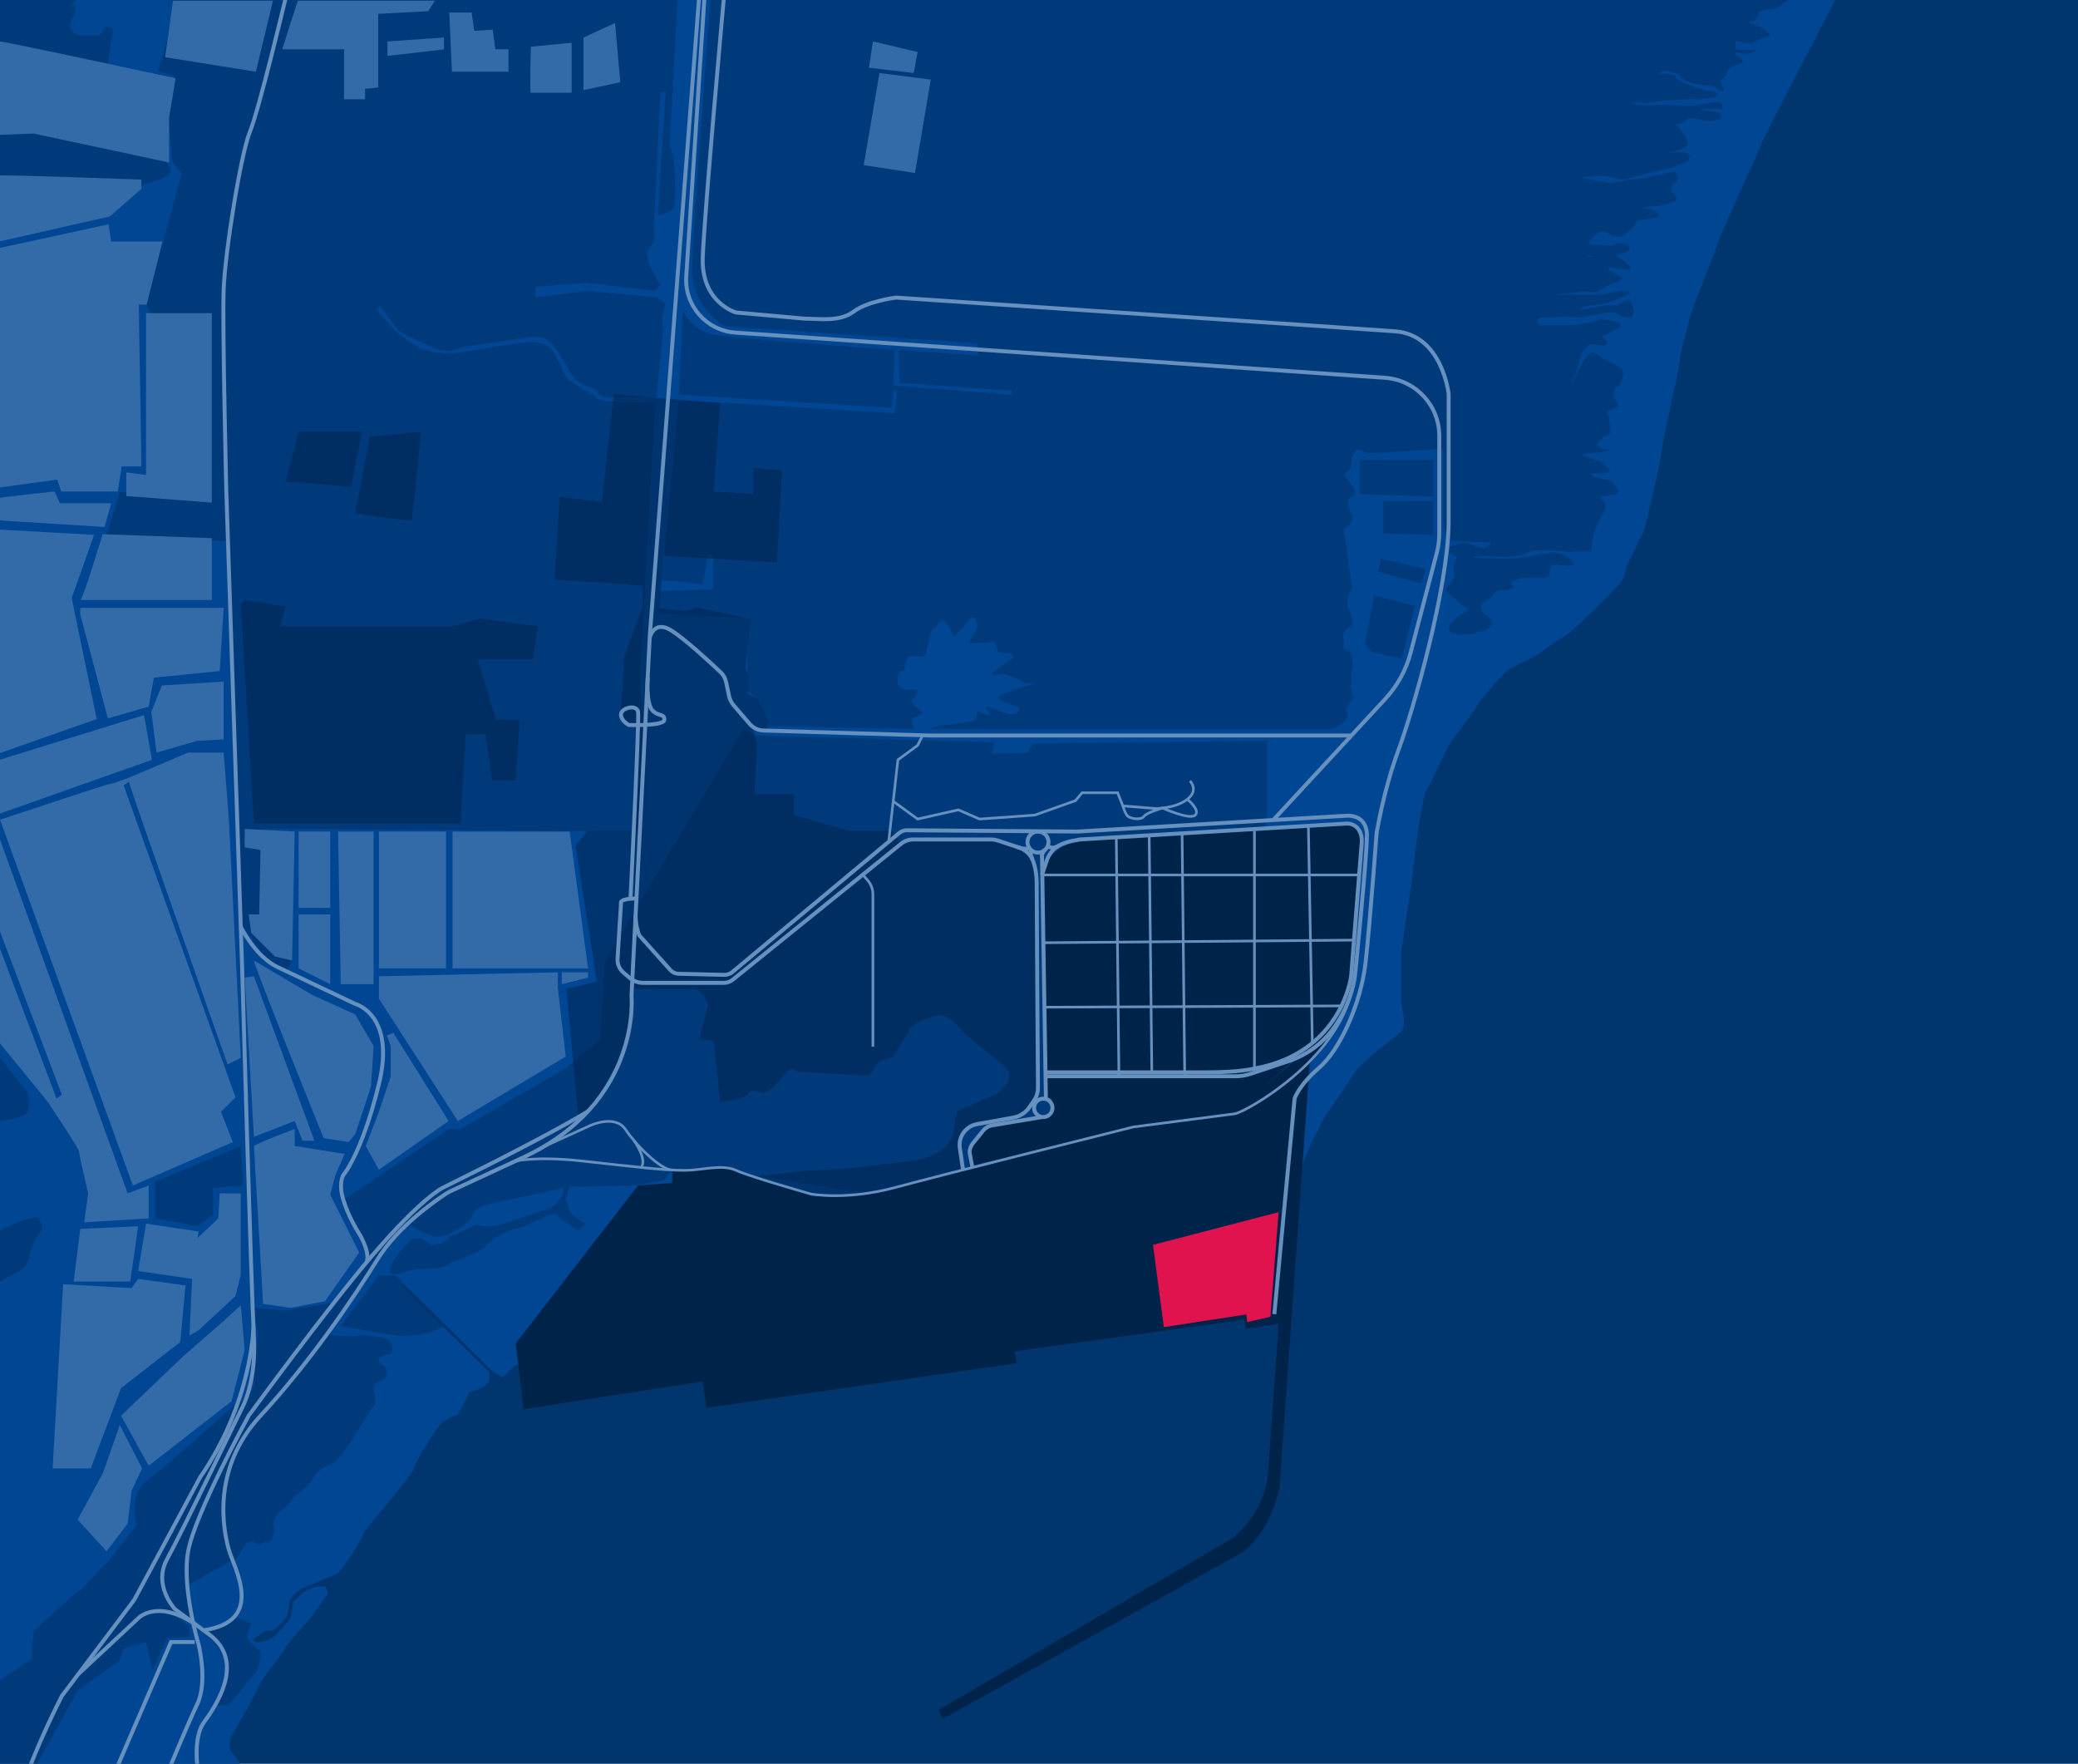 <?xml version="1.0" encoding="utf-8"?>
<!-- Generator: Adobe Illustrator 15.1.0, SVG Export Plug-In . SVG Version: 6.00 Build 0)  -->
<!DOCTYPE svg PUBLIC "-//W3C//DTD SVG 1.1//EN" "http://www.w3.org/Graphics/SVG/1.1/DTD/svg11.dtd">
<svg version="1.1" id="Layer_1" xmlns="http://www.w3.org/2000/svg" xmlns:xlink="http://www.w3.org/1999/xlink" x="0px" y="0px"
	 width="1944.482px" height="1650.254px" viewBox="0 0 1944.482 1650.254" enable-background="new 0 0 1944.482 1650.254"
	 xml:space="preserve">
<g>
	<g>
		<g>
			<defs>
				<rect id="SVGID_1_" width="1944.482" height="1650.254"/>
			</defs>
			<clipPath id="SVGID_2_">
				<use xlink:href="#SVGID_1_"  overflow="visible"/>
			</clipPath>
			<rect x="-0.615" y="-0.615" clip-path="url(#SVGID_2_)" fill="#00356E" width="1945.1" height="1650.87"/>
		</g>
	</g>
	<g>
		<g>
			<defs>
				<rect id="SVGID_3_" width="1944.482" height="1650.254"/>
			</defs>
			<clipPath id="SVGID_4_">
				<use xlink:href="#SVGID_3_"  overflow="visible"/>
			</clipPath>
		</g>
	</g>
	<g>
		<g>
			<defs>
				<rect id="SVGID_5_" width="1944.482" height="1650.254"/>
			</defs>
			<clipPath id="SVGID_6_">
				<use xlink:href="#SVGID_5_"  overflow="visible"/>
			</clipPath>
			<path clip-path="url(#SVGID_6_)" fill="#004693" d="M1717.35,0c0,0-67.709,129.263-68.938,134.187
				c-1.231,4.924-38.163,83.713-40.625,92.331c-2.462,8.618-25.854,65.247-27.084,72.634c-1.23,7.385-8.617,30.776-8.617,36.932
				s-17.235,80.02-17.235,86.175c0,6.155-14.771,68.941-16.004,72.634c-1.229,3.694-14.771,30.776-16.004,33.239
				c-1.229,2.462-2.462,11.079-4.924,14.773c-2.463,3.691-11.08,12.311-13.542,14.771c-2.463,2.462-9.849,9.851-12.311,12.312
				c-2.464,2.462-20.931,20.928-27.084,24.622c-6.155,3.691-6.155,3.691-6.155,3.691s-17.235,12.312-20.929,14.773
				c-3.692,2.461-25.854,12.311-29.546,16.003c-3.693,3.694-22.159,24.621-25.854,30.776c-3.694,6.154-23.393,32.009-27.084,38.163
				c-3.694,6.155-16.005,34.471-20.929,41.856c-4.925,7.387-13.542,84.944-13.542,84.944l-9.85,66.477c0,0,0,36.935,0,44.32
				c0,7.385,6.155,23.389,0,29.545c-6.154,6.154-20.929,16.004-25.853,20.928c-4.926,4.924-12.312,9.851-17.236,17.234
				c-4.924,7.387-25.853,38.164-28.312,41.856c-2.46,3.693-14.772,28.314-16.005,32.009c-1.231,3.692-4.924,12.311-4.924,12.311
				L481.35,1277.855l-11.081,11.08l-11.079-7.387l-12.311-12.311l-70.171-68.939l-2.462,1.23l83.713,82.479c0,0,0,6.156,0,7.39
				c0,1.229-6.155,7.387-7.387,7.387c-1.23,0-9.848,3.692-11.079,3.692c-1.231,0-1.231,3.691-3.693,7.388
				c-2.462,3.69-6.155,12.311-7.387,13.541c-1.232,1.229-3.694,1.229-6.155,2.463c-2.462,1.229-8.618,4.924-9.849,6.154
				c-1.231,1.229-20.928,29.545-24.621,40.627c-3.693,11.077-46.781,57.856-48.012,62.78c-1.231,4.927-19.697,34.474-24.622,36.935
				c-4.924,2.463-17.235,7.387-17.235,7.387l-17.235,7.387c0,0-9.849,8.619-9.849,11.08c0,2.463-1.231,13.541-3.693,16.004
				s-8.618,9.85-11.079,11.08c-2.462,1.23-7.387-1.23-11.081,2.463c-3.693,3.691-12.311,7.387-4.924,8.617
				c7.386,1.229,16.004-4.926,16.004-4.926l6.155-6.154c0,0,8.617-8.617,9.848-12.312s2.462-14.772,2.462-14.772
				s8.617-7.387,9.848-8.617c1.231-1.229,11.08-4.924,11.08-4.924s7.387-1.23,8.618,0c1.231,1.23,3.694,6.154,2.462,7.385
				c-1.231,1.232-12.311,16.006-13.542,18.467c-1.231,2.464-17.234,19.697-22.16,25.854c-4.924,6.154-7.386,12.312-14.772,20.928
				c-7.387,8.617-11.081,14.773-18.467,29.547c-7.385,14.771-17.234,30.775-18.466,33.238c-1.23,2.461-3.693,3.693-3.693,8.617
				s-1.231,7.387,0,8.617c1.231,1.229,9.848,13.543,9.848,13.543H0V0H1717.35z"/>
		</g>
	</g>
	<g>
		<g>
			<defs>
				<rect id="SVGID_7_" width="1944.482" height="1650.254"/>
			</defs>
			<clipPath id="SVGID_8_">
				<use xlink:href="#SVGID_7_"  overflow="visible"/>
			</clipPath>
			<g opacity="0.35" clip-path="url(#SVGID_8_)">
				<path fill="#00234A" d="M1673.03,0c0,0-11.079,8.618-13.541,8.618s-12.312,0-13.542,3.693c-1.23,3.694-2.462,7.387-7.387,7.387
					c-4.926,0,1.229,2.462,3.691,3.693c2.463,1.231,9.85,3.694,9.85,3.694s-2.463,0,2.463,3.693c4.925,3.694,0,3.694-4.924,4.924
					c-4.926,1.231-8.618,4.925-13.543,4.925s-13.541-4.925-12.312,0c1.229,4.924-1.229,6.155,4.924,6.155c6.155,0,14.773,0,14.773,0
					s-3.693,3.693-9.851,3.693c-6.156,0-11.08-3.693-9.849,0c1.229,3.694,13.542,6.155,2.462,9.849
					c-11.08,3.693-9.849,6.155-11.08,9.848c-1.229,3.693-4.924,3.693-4.924,6.155s6.155,9.849,0,8.618s-1.23-4.924-12.311-4.924
					c-11.082,0-25.854-6.156-25.854-8.618c0-2.462-11.08-4.924-13.542-4.924s-9.849,2.461-3.693,2.461
					c6.156,0,13.542,0,13.542,3.694c0,3.693,27.083,12.311,30.777,12.311c3.692,0,8.617,3.693,8.617,3.693
					s-2.462,3.694-12.312,3.694c-9.848,0-28.312,1.231-32.008,1.231c-3.692,0-18.466,2.462-22.159,2.462s-14.771,0-14.771,0
					s9.849,3.694,19.695,2.462c9.85-1.232,36.934,1.231,40.625,0c3.693-1.231,22.159-3.694,23.393-2.462
					c1.229,1.231,2.462,6.155,1.229,6.155c-1.229,0-16.005-1.231-19.695,0c-3.693,1.231,17.232,1.231,18.466,4.924
					c1.229,3.694-1.231,6.156-11.079,6.156c-9.852,0-16.005-6.156-22.16,0c-6.155,6.155-12.312-1.229-6.155,6.155
					c6.155,7.386,11.08,14.773,7.387,17.235c-3.691,2.462,2.462,1.231-12.311,4.924c-14.773,3.693,13.542-2.462,14.771,3.693
					c1.231,6.156-6.153,7.386-8.615,8.618c-2.463,1.231-13.542,4.924-16.004,4.924c-2.465,0-29.548,7.386-29.548,7.386
					s-7.387,3.694-17.233,0c-9.851-3.693-29.546,0-29.546,0s24.622,4.924,27.084,4.924s18.466-3.693,25.853-3.693
					s34.47-8.618,35.701-6.155c1.23,2.462,3.693,7.387-1.23,9.848c-4.925,2.462-2.463,8.618-2.463,8.618s7.389,6.155,2.463,8.618
					c-4.925,2.462-7.387,2.462-11.078,3.693c-3.693,1.231-20.931,1.231-17.235,2.463c3.693,1.231,12.312,2.461,12.312,4.924
					s3.692,3.693-4.925,4.924c-8.616,1.231-14.771,1.231-16.004,4.925c-1.229,3.693-11.08,12.311-13.542,12.311
					s-8.618-1.231-8.618-1.231s-6.153-6.155-12.311-2.463c-6.155,3.694-12.312,11.08-6.155,11.08s19.697,1.231,20.929,0
					c1.23-1.23,8.617-2.461,12.312,0c3.692,2.462,2.462,6.156-2.462,7.387c-4.926,1.231-7.387,3.694-20.931,3.694
					c-13.541,0-18.466-1.231-13.541,0s23.392-3.694,28.314,0c4.924,3.693,18.466,13.542,7.386,12.311
					c-11.079-1.231-19.696-3.694-16.004,0c3.693,3.693,12.312,6.155,12.312,7.387c0,1.23-2.465,3.693-9.852,6.155
					c-7.386,2.461-11.079,7.386-16.003,7.386c-4.925,0-6.156-1.231-14.772,0c-8.617,1.23-23.392,2.462-23.392,2.462
					s28.314,0,36.935,0c8.615,0,14.771-1.229,18.466-2.462c3.691-1.231,23.391-2.462,13.542,2.462
					c-9.851,4.924-23.393,9.849-32.01,9.849s-17.233,4.924-8.616,3.693c8.616-1.229,22.159-4.924,28.313-3.693
					c6.155,1.23,12.312-9.849,16.004-2.462c3.693,7.386,3.693,16.004-6.154,13.542c-9.85-2.462-7.388-6.155-19.696-3.693
					c-12.312,2.462-11.08,2.462-18.468,3.693c-7.387,1.231-13.543-1.231-22.157,0c-8.618,1.231-18.468,0-18.468,0
					s-8.616,7.387,3.692,7.387c12.31,0,12.312,0,24.621,0s27.084-6.155,34.471-4.924c7.386,1.23,17.234,3.692,8.617,8.617
					c-8.617,4.925-14.772,7.387-14.772,7.387s1.23,0,3.692,2.462c2.463,2.461,2.463,2.461,1.231,4.924
					c-1.232,2.463-13.542-2.462-16.004,0c-2.464,2.463-7.389,6.156-8.617,12.311c-0.503,2.511-1.006,5.022-1.591,7.366
					c-0.853,3.402-1.877,6.451-3.334,8.639c-2.462,3.693-3.693,11.079-3.693,11.079s14.772-36.932,22.16-32.008
					c7.386,4.924,7.386,6.155,11.079,7.387c3.691,1.23,16.004,6.155,16.004,11.08c0,4.924-3.693,14.773-6.155,13.542
					s-3.692,7.387-2.462,9.848c1.23,2.463,6.155,7.387,1.23,9.849c-4.926,2.462-9.851,2.462-7.388,6.155
					c2.462,3.693,2.462,14.772,2.462,17.235c0,2.463-4.925,2.462-7.387,4.924c-2.462,2.462-7.386,4.925-2.462,8.618
					s16.004,1.231,4.924,3.693c-11.079,2.462-28.312,1.231-18.466,4.925c9.849,3.693,14.771,3.693,16.004,6.156
					c1.231,2.461,11.08,6.155,4.925,8.617c-6.153,2.462-17.233-1.23-14.771,2.462c2.463,3.693,16.004,3.693,19.697,7.387
					c3.691,3.693,8.618,9.85,1.229,11.08c-7.387,1.231-16.004,1.231-11.08,4.925c4.926,3.693,2.462,9.85,2.462,9.85
					s-8.615,12.311-11.077,23.39c-2.465,11.08,1.229,16.004-7.389,14.773c-8.615-1.231-7.387,1.229-19.695,0
					c-12.312-1.231-28.314-1.231-32.01,0c-3.691,1.229-4.924,3.691-14.771,4.924c-9.849,1.232-36.934-1.231-38.163,0
					c-1.231,1.231,34.471,3.694,51.705,0c17.233-3.693,27.084-4.924,33.239-1.231c6.153,3.694,14.771,9.851,4.924,9.851
					c-9.849,0-14.772-2.462-17.234,0c-2.462,2.461,1.23,11.08-6.155,11.08c-7.385,0-16.004,0-18.466,0
					c-2.463,0-11.08,2.462-12.311,4.924c-1.231,2.463,6.153,3.694-2.463,6.155c-8.618,2.463-11.079-1.23-14.773,4.925
					c-3.692,6.155-11.079,6.155-11.079,9.848c0,3.693,0,6.155,3.693,8.618c3.691,2.462,8.616,6.155,4.925,11.08
					c-3.694,4.924-8.618,4.924-9.85,4.924c-1.232,0-4.924,2.463-9.85,2.463c-4.925,0-25.853,2.461-17.234-9.849
					c8.616-12.312,19.695-9.848,13.542-14.772c-6.155-4.925-4.926-2.462-8.616-7.387c-3.694-4.924-13.542-7.386-7.387-13.542
					c6.153-6.156,6.153-11.08,4.924-14.771c-1.231-3.693,2.463-8.617,2.463-11.08c0-2.462-8.618-4.925-6.155-6.155
					c2.461-1.231-2.463-4.924,1.229-4.924c2.771,0,6.926-2.771,11.427-3.116c1.5-0.116,3.039,0.039,4.578,0.654
					c6.155,2.462,13.542,4.924,16.004,3.691c2.462-1.229,9.849-4.924,0-4.924s-32.009,0-34.47-2.461
					c-2.463-2.463-4.924-16.004-4.924-16.004v-68.94c0,0-14.773,1.231-16.007,1.231c-1.23,0-40.626,2.462-40.626,2.462
					s-13.542,1.23-16.003,0c-2.463-1.231-8.618-4.924-9.85-1.231c-1.23,3.694-3.692,3.694-3.692,12.312
					c0,8.617-9.85,6.155-3.692,13.541c6.154,7.387,8.618,12.312,7.387,14.771c-1.23,2.464-8.617,1.231-6.155,11.079
					c2.463,9.851,6.155,7.389,2.463,14.773c-3.692,7.386-8.618,2.462-6.154,12.311c2.462,9.851,3.691,27.084,3.691,27.084
					s4.925,23.392,2.463,24.621c-2.463,1.231-4.925,13.542-2.463,16.004c2.463,2.463,4.925,16.004,2.463,17.235
					c-2.463,1.231-8.618,4.924-7.387,11.08c1.23,6.155-1.23,9.849,2.462,11.08c3.693,1.229,2.462-1.231,4.925,4.924
					s1.231,14.772,0,16.003c-1.229,1.231,1.231,9.851,0,12.312c-1.229,2.462,2.463,11.081,2.463,11.081s0,1.229-2.463,3.69
					c-2.463,2.463-4.925,7.389-4.925,7.389s3.693,4.924,0,9.848c-3.692,4.925-12.311,8.618-13.541,8.618c-1.229,0-114.49,0-114.49,0
					H870.37c0,0,7.387-3.693,14.771-3.693c7.388,0,23.392-3.694,25.854-3.694c2.463,0,3.692-9.848,3.692-9.848
					s8.617,4.924,11.08,4.924s-7.388-11.079-1.229-8.618c6.154,2.462,18.466,7.389,22.158,7.389c3.691,0,11.08-4.924,4.926-7.389
					c-6.156-2.461-24.623-7.387-14.772-11.078c9.849-3.693,19.696-7.388,24.62-8.618c4.925-1.23,9.85-3.693,9.85-3.693
					s-8.616,3.693-14.771,0s-16.005-7.387-17.235-7.387c-1.229,0-16.002,3.692-9.849-1.231c6.155-4.924,6.155-4.924,11.079-8.617
					c4.925-3.691,12.312-6.153,4.925-8.616c-7.387-2.463-9.849,1.229-12.311-3.693c-2.463-4.925,0-8.618-6.156-7.387
					c-6.154,1.229-20.928,1.229-20.928,1.229s9.849-14.771,8.617-16.004c-1.23-1.229-1.23-14.772-8.617-4.924
					c-7.388,9.848-13.541,14.771-13.541,14.771s-7.388-18.466-11.08-14.771c-3.693,3.692-9.851,6.156-11.08,13.542
					c-1.231,7.387-3.693,13.542-3.693,14.771c0,1.231-1.229,4.927-3.691,4.927c-2.462,0-11.079-1.231-12.312,0
					c-1.229,1.229-4.924,8.615-3.692,11.078s-4.925,1.231-6.153,4.926c-1.232,3.692-2.463,13.542,6.153,14.771
					c8.616,1.231,12.312-2.462,11.08,3.693c-1.23,6.155-8.617,4.924-3.692,9.849c4.924,4.924,11.08,7.386,7.387,9.85
					c-3.692,2.462-8.617,2.462-8.617,4.924s2.462,8.618,2.462,8.618l-136.647-2.465l-11.08-27.082l-8.617-6.155
					c0,0,1.231-16.004,0-20.929c-1.229-4.925,2.462-46.78,2.462-46.78l-86.175-4.924L618,552.752l49.244-1.229v-32.01
					c0,0-4.925-2.461-4.925,0c0,2.462-4.925,27.084-4.925,27.084l-38.162-3.691l16.004-168.657l201.896,12.311l2.462-20.929h-3.691
					l-1.23,16.004l-199.434-12.311l3.691-78.789c0,0,8.618,18.466,27.083,22.159c18.466,3.693,171.119,14.773,171.119,14.773
					l-1.229,33.239l110.797,8.618v-3.694l-104.643-7.386l-1.229-30.777l75.095,4.924l-1.229-11.079l-236.366-16.003
					c0,0-32.008-17.236-30.777-56.63C648.777,209.283,664.781,0,664.781,0H1673.03z"/>
				<path fill="#00234A" d="M634.004-1.231l-7.387,137.881c0,0,2.463,3.693,3.691,11.08c1.231,7.387,2.465,41.857,0,46.781
					c-2.461,4.924-14.771,7.386-14.771,7.386l7.387-115.721H618l-6.155,126.8c0,0,1.231,9.848,0,13.542
					c-1.229,3.693-7.387,7.387-6.155,12.311c1.231,4.924,1.231,8.618,3.694,12.311c2.461,3.693,8.617,16.004,8.617,16.004
					s-4.924,4.924-6.155,4.924c-1.229,0-62.785-7.387-62.785-7.387l-48.011,3.693v9.849l48.011-6.155l66.479,6.155l7.387,6.155
					c0,0-1.229,2.461-2.463,8.618c-1.231,6.156,0,17.235,0,17.235l-6.155,61.553h-34.47c0,0-17.235,2.463-19.697-3.692
					c-2.461-6.156-17.235-6.156-23.39-14.773c-6.155-8.617-4.924-8.618-11.08-18.466c-6.156-9.848-12.311-20.929-27.083-19.697
					c-14.773,1.231-45.55,7.386-59.092,8.618s-17.235,9.848-36.932,0c-19.697-9.849-25.853-8.618-34.47-20.929
					s-12.311-16.004-12.311-16.004l-3.693,2.463l14.772,17.234c0,0,18.467,18.467,35.702,22.16c17.235,3.692,27.084,1.231,34.469,0
					c7.387-1.231,51.706-8.618,60.323-8.618c8.617,0,16.004,2.462,20.929,9.849c4.924,7.387,9.848,22.159,14.773,25.853
					c4.924,3.693,14.772,9.848,19.696,12.311c4.925,2.461,2.462,3.692,9.849,6.155c7.387,2.462,50.476,2.462,50.476,2.462
					l-14.773,265.912l4.925,36.932l-4.925,98.486l-350.856-2.462v88.637l25.853,34.472l-6.156,11.08l-19.697-14.773l-22.16-30.775
					l-13.542-358.243l-113.258-1.23l13.542-44.319l78.789,2.462l-49.244-168.658l-4.924-9.848l33.239-121.876l-8.618-11.079
					l-3.693-43.088l6.155-36.932l-16.004-4.924l7.387-23.391L162.502,0L634.004-1.231z"/>
				<path fill="#00234A" d="M0,0h70.171c0,0-3.693,7.387-6.155,7.387S72.634,0,70.171,11.08c-2.462,11.08-7.386,11.08-3.693,16.004
					s4.924,6.155,11.079,6.155c6.156,0,12.311,0,14.773,0s6.155-8.618,6.155-8.618l7.387,2.462l-4.924,33.239l56.629,94.792
					c0,0,4.924,3.693,0,8.618c-4.924,4.924-28.315,9.848-28.315,9.848l-30.777,25.853L-1.23,182.199L0,0z"/>
				<path fill="#00234A" d="M566.294,898.684l129.263-216.668l12.312,6.155l222.824,6.155l-2.463,11.079l33.238-1.23l4.924-8.618
					l219.134-2.462v73.865l-2.464,7.387l-182.197,13.541c0,0-19.697,4.927-20.93,12.312c-1.23,7.387-4.925,20.928-4.925,20.928
					l3.692,206.821c0,0,7.387,4.926,6.156,8.619c-1.23,3.69-6.156,9.848-8.617,8.617c-2.463-1.23-54.168,11.077-54.168,11.077
					l-14.773,20.931l2.463,14.771l-92.331,25.854l-115.721-18.467c0,0-16.004-8.615-25.853-7.388
					c-9.85,1.23-46.78,2.461-46.78,2.461l-7.387,9.851l-27.084,4.926l-61.553,1.23l-80.02,17.233c0,0-9.848,3.693-11.08,9.851
					c-1.232,6.153-20.929,19.694-32.008,19.694c-11.081,0-28.315-12.311-28.315-12.311l-32.008,38.163l-7.387-8.616
					c0,0-1.231-16.004-6.155-22.16c-4.924-6.154-14.773-29.545-14.773-29.545l98.486-66.479h11.079l98.486-56.631l32.008-27.082
					L566.294,898.684z"/>
				<path fill="#00234A" d="M386.558,1158.442c0,0-9.848,8.616-14.772,16.004c-4.925,7.385-9.849,14.771-4.925,17.233
					c4.925,2.461,12.311-2.463,19.697-3.692c7.386-1.23,23.391,1.229,33.239-4.924c9.849-6.156,25.853-8.617,33.239-16.005
					c7.386-7.387,18.466-14.772,29.545-17.235c11.08-2.461,33.239-16.004,36.933-13.541c3.693,2.463,18.466,14.771,20.928,14.771
					s7.387-6.153,7.387-6.153s-14.772-7.388-16.004-14.773c-1.231-7.385-2.462-7.385-2.462-7.385l3.694-13.543h-7.387
					c0,0,3.693,3.692,0,9.85c-3.694,6.154-8.618,11.078-13.542,12.312c-4.924,1.229-27.083,8.619-33.239,11.082
					c-6.155,2.461-14.773,4.924-22.16,4.924c-7.385,0-12.311-2.463-14.772,0c-2.462,2.461-20.929,8.617-22.16,11.078
					c-1.231,2.463-8.618,6.156-13.542,6.156s-12.311-6.156-12.311-6.156L386.558,1158.442L386.558,1158.442z"/>
				<path fill="#00234A" d="M354.55,1192.911l-35.701,48.012l50.474,8.617c0,0,6.155,1.231,19.697,0
					c13.542-1.23,25.853-8.617,25.853-8.617l-40.625-39.395l2.462-2.462c0,0-7.387-7.387-9.849-6.155
					C364.399,1194.141,354.55,1192.911,354.55,1192.911z"/>
				<path fill="#00234A" d="M311.462,1249.54c0,0,19.697,1.232,24.621,0c4.924-1.229,24.622,1.232,28.315,4.926
					c3.693,3.694,4.924,11.078,0,12.312c-4.924,1.229-11.081,2.461-9.849,6.153c1.231,3.691,7.386,6.154,7.386,8.617
					s1.231,7.387-3.692,9.851c-4.925,2.463-8.618,1.229-8.618,7.387c0,6.154,3.693,14.772,0,17.233
					c-3.693,2.464-29.545,50.476-38.163,52.937c-8.618,2.463-14.773,7.387-19.697,16.006c-4.924,8.617-16.003,12.312-19.697,19.697
					c-3.693,7.387-17.235,11.078-16.003,20.928c1.23,9.849,0,17.234-6.155,17.234c-6.156,0-4.925,4.924-12.312,0
					c-7.385-4.924-14.772,16.004-17.234,16.004c-2.462,0-46.781,25.854-46.781,25.854l8.618,33.238l11.08,7.387
					c0,0,19.697-8.616,23.391-11.079c3.693-2.464,18.466,4.924,18.466,4.924s-4.924,9.85-3.694,13.543
					c1.231,3.692,12.311,12.311,12.311,12.311s0,13.541-3.693,18.465c-3.693,4.928-25.853,32.012-25.853,32.012h-12.311
					c0,0,13.542-30.776,7.387-45.553c-6.155-14.77-32.008-34.469-32.008-34.469l-19.697-8.619l19.697,14.773v9.848
					c0,0-17.235,1.232-19.697,1.232s-14.773,30.774-14.773,30.774l-6.155-27.082l-20.928,6.154l-3.693,11.08l-39.395,28.313
					l-38.163,68.939c0,0-34.471,3.693-34.471,0c0-3.691-3.693-76.328-3.693-76.328l33.239-22.156c0,0,1.231-27.084,2.461-27.084
					c1.231,0,35.702-33.24,40.626-35.701c4.924-2.463,22.16-23.393,24.621-24.621c2.463-1.229,30.777-38.164,30.777-38.164
					s-8.617-28.313,9.849-41.854c18.466-13.543,80.02-68.941,80.02-68.941s20.928-9.848,19.696-23.391
					c-1.23-13.541,3.694-43.088,3.694-43.088l-3.694-25.853l29.546,2.463l45.55-7.387l32.73-40.604l6.24,2.635l-43.894,63.82
					L311.462,1249.54z"/>
				<polygon fill="#00234A" points="145.268,1105.504 145.268,1139.975 184.662,1147.362 199.434,1136.282 199.434,1111.661 
					227.749,1109.198 225.287,1072.266 				"/>
				<path fill="#00234A" d="M0,989.784l25.853,32.008c0,0,2.462,12.312,0,18.467S0,1048.875,0,1048.875V989.784z"/>
				<path fill="#00234A" d="M0,1151.055c0,0,32.008-16.004,35.702-11.078c3.693,4.925,6.155,8.615,0,16.005
					c-6.155,7.385-8.618,22.155-8.618,22.155s-3.693,7.39-4.924,8.619c-1.231,1.23-22.16,12.313-22.16,12.313V1151.055z"/>
				<polygon fill="#00234A" points="1272.316,430.261 1272.316,462.269 1341.256,464.73 1341.256,430.261 				"/>
				<polygon fill="#00234A" points="1285.857,557.062 1324.021,566.91 1311.71,616.153 1283.396,609.998 1277.24,602.611 				"/>
				<polygon fill="#00234A" points="1292.013,523.822 1289.552,534.902 1330.177,545.982 1333.87,532.44 1292.013,522.591 				"/>
				<polygon fill="#00234A" points="1294.476,468.424 1341.256,468.424 1341.256,500.432 1294.476,499.201 				"/>
			</g>
		</g>
	</g>
	<g>
		<g>
			<defs>
				<rect id="SVGID_9_" width="1944.482" height="1650.254"/>
			</defs>
			<clipPath id="SVGID_10_">
				<use xlink:href="#SVGID_9_"  overflow="visible"/>
			</clipPath>
			<g clip-path="url(#SVGID_10_)">
				<polygon fill="#336BA9" points="423.491,778.039 423.491,906.071 550.291,906.071 533.056,778.039 				"/>
				<rect x="354.55" y="778.039" fill="#336BA9" width="62.785" height="128.032"/>
				<polygon fill="#336BA9" points="349.625,778.039 316.386,778.039 318.849,920.844 349.625,920.844 				"/>
				<rect x="279.455" y="778.039" fill="#336BA9" width="29.545" height="71.403"/>
				<polygon fill="#336BA9" points="279.455,855.596 309,855.596 309,920.844 279.455,906.071 				"/>
				<polygon fill="#336BA9" points="228.98,775.577 275.762,778.039 273.299,898.684 257.294,894.991 235.136,872.831 
					232.673,855.596 242.522,855.596 243.753,795.274 228.98,792.812 				"/>
				<polygon fill="#336BA9" points="354.55,913.458 354.55,934.385 428.415,1048.875 529.362,988.553 521.976,924.536 
					521.976,909.764 				"/>
				<polygon fill="#336BA9" points="525.669,909.764 525.669,920.844 550.291,914.688 550.291,909.764 				"/>
				<polygon fill="#336BA9" points="368.092,966.393 419.797,1048.875 354.55,1094.424 342.239,1072.266 354.55,1040.258 
					365.63,1007.02 365.63,978.704 361.936,968.856 				"/>
				<path fill="#336BA9" d="M237.597,898.684c0,4.927,65.248,166.195,65.248,166.195l23.391,3.693l6.155-7.387l14.772-44.318
					l2.462-38.164l-17.235-29.545l-40.625-18.467L237.597,898.684z"/>
				<polygon fill="#336BA9" points="294.228,1067.342 237.597,913.458 228.98,914.688 237.597,1063.649 275.762,1048.875 
					283.147,1067.342 				"/>
				<path fill="#336BA9" d="M237.597,1072.266c2.463-2.463,38.165-16.004,38.165-16.004v16.004l46.78,7.388l-8.617,19.696
					L309,1117.814l27.083,54.168l-32.008,45.55l-32.008,6.155l-25.853-3.692L237.597,1072.266z"/>
				<path fill="#336BA9" d="M120.646,731.259c0,3.693,92.33,264.681,92.33,264.681l12.311-6.153L214.208,766.96l-4.924-62.785
					h-33.239l-55.398,23.392c0,0-16.004,6.153-18.467,6.153C99.718,733.721,0,766.96,0,766.96l124.339,342.238l93.562-40.625
					l-11.08-28.314l13.542-13.541L115.721,734.952L120.646,731.259z"/>
				<polygon fill="#336BA9" points="205.589,1116.584 225.287,1116.584 225.287,1130.125 225.287,1192.911 220.363,1212.608 
					185.892,1244.616 177.275,1249.54 179.737,1196.604 129.263,1189.217 136.649,1144.899 185.892,1152.286 184.662,1158.442 
					204.359,1139.975 				"/>
				<path fill="#336BA9" d="M139.112,1109.198v30.776l-60.323,3.691l3.694-27.082c0,0-8.618-36.934-8.618-39.395
					c0-2.466-29.546-46.781-29.546-46.781L0,976.243v-88.64l52.937,140.345l4.924-3.693L0,871.602v-86.176l119.415,331.159
					L139.112,1109.198z"/>
				<polygon fill="#336BA9" points="75.096,1149.823 129.263,1147.362 121.876,1199.067 68.941,1199.067 				"/>
				<polygon fill="#336BA9" points="129.263,1196.604 173.582,1202.76 168.658,1255.696 113.259,1298.784 84.944,1373.879 
					49.244,1373.879 59.092,1201.528 123.107,1205.221 				"/>
				<polygon fill="#336BA9" points="225.287,1221.225 228.98,1263.083 216.67,1311.094 139.112,1371.417 113.259,1324.635 
					171.12,1269.237 209.283,1235.999 				"/>
				<path fill="#336BA9" d="M112.028,1333.254l20.928,40.625l-9.849,20.928l-3.692,30.777l-19.697,25.855l-27.084-29.55
					c0,0,22.16-40.627,23.39-43.088C97.255,1376.34,112.028,1333.254,112.028,1333.254z"/>
				<path fill="#336BA9" d="M198.204,503.51v57.86c0,0-125.57,0-123.107,0c2.461,0,20.928-61.554,20.928-61.554L198.204,503.51z"/>
				<polygon fill="#336BA9" points="118.184,464.115 198.204,470.271 198.204,292.996 136.649,292.996 136.649,444.418 
					118.184,441.956 				"/>
				<polygon fill="#336BA9" points="75.096,574.912 100.949,672.167 139.112,661.087 144.036,634.004 205.589,627.848 
					209.283,568.757 75.096,568.757 				"/>
				<polygon fill="#336BA9" points="151.423,641.39 141.574,666.012 146.499,704.175 184.662,693.095 209.283,691.864 
					209.283,637.697 				"/>
				<polygon fill="#336BA9" points="822.974,68.325 808.2,154.5 856.213,161.886 870.986,74.48 				"/>
				<polygon fill="#336BA9" points="816.818,38.779 813.126,63.401 854.98,68.325 858.675,48.627 				"/>
				<path fill="#336BA9" d="M278.839,0.615c0-1.23-14.773,45.55-14.773,45.55h57.861v46.781h19.697v-9.848l12.311-1.231v-68.94
					l46.781-2.462l6.155-9.849L278.839,0.615L278.839,0.615z"/>
				<polygon fill="#336BA9" points="362.552,38.779 362.552,52.32 415.488,46.165 415.488,35.085 				"/>
				<polygon fill="#336BA9" points="420.413,11.696 422.875,67.094 475.811,67.094 475.811,46.165 463.5,46.165 461.038,27.699 
					443.803,28.93 441.34,11.696 				"/>
				<path fill="#336BA9" d="M496.739,43.704c0,0-1.231,43.087,0,43.087c1.229,0,38.164,0,38.164,0V40.01L496.739,43.704z"/>
				<polygon fill="#336BA9" points="545.982,35.085 545.982,84.328 580.453,76.943 575.527,21.544 				"/>
				<polygon fill="#336BA9" points="255.448,0.615 239.445,67.094 154.5,53.552 161.887,0.615 				"/>
				<path fill="#336BA9" d="M-0.615,38.779c0-1.231,164.964,34.47,164.964,34.47l-6.155,36.932v41.857l-126.8-27.084l-32.008,1.231
					L-0.615,38.779L-0.615,38.779z"/>
				<path fill="#336BA9" d="M-0.615,164.349c0-1.231,132.956,3.693,132.956,3.693v8.618l-29.545,25.853l-103.411,23.39V164.349
					L-0.615,164.349z"/>
				<polygon fill="#336BA9" points="-0.615,232.057 101.564,209.898 104.026,225.902 152.038,225.902 137.266,284.994 
					129.879,284.994 132.341,436.417 113.875,436.417 110.182,459.806 57.246,459.806 53.553,448.727 -0.615,456.114 				"/>
				<path fill="#336BA9" d="M-0.615,465.962c6.155-1.229,51.705-6.156,51.705-6.156l4.924,11.08h48.012l-6.155,22.16l-98.486-6.155
					V465.962z"/>
				<polygon fill="#336BA9" points="-0.615,495.508 88.022,500.432 67.094,559.524 90.484,672.782 -0.615,704.791 				"/>
				<polygon fill="#336BA9" points="-0.615,710.946 134.803,669.089 142.19,710.946 -0.615,761.419 				"/>
			</g>
		</g>
	</g>
	<g>
		<g>
			<defs>
				<rect id="SVGID_11_" width="1944.482" height="1650.254"/>
			</defs>
			<clipPath id="SVGID_12_">
				<use xlink:href="#SVGID_11_"  overflow="visible"/>
			</clipPath>
			<g clip-path="url(#SVGID_12_)">
				<path fill="#00234A" d="M1245.232,969.471l-19.697,25.854l-28.314,397.639c0,0-9.849,45.549-38.162,61.553
					c-28.314,16.005-276.991,153.886-276.991,153.886l-3.693-8.617l275.146-160.656c0,0,30.775-23.391,33.238-62.785
					c2.462-39.395,9.85-137.879,9.85-137.879l-30.776,4.924l-1.229-8.615l-215.438,29.546l2.463,11.079L661.09,1317.25
					l-3.692-24.621l-167.426,25.855l-7.386-61.558l114.49-147.729l32.008-2.461v-12.312l50.476-3.69l25.853,9.848l55.397,18.467
					c0,0,34.472-0.195,46.166-1.945c11.694-1.748,264.973-64.713,264.973-64.713l80.908-9.975l58.525-50.168L1245.232,969.471z"/>
				<path opacity="0.5" fill="#00234A" enable-background="new    " d="M616.926,569.146l25.08,2.688l9.851-3.694l50.474,11.081
					l-4.924,46.78l2.461,3.694v19.695l8.618,3.693l9.848,22.16v8.617l-14.771-3.693l4.924,14.773l-2.462,48.012h36.932v19.697
					l51.705,14.771h40.625l7.387,13.542l14.773-6.155h72.633l32.008,13.541l8.617,19.697v204.359c0,0-11.078,22.159-19.697,23.391
					c-8.616,1.23-36.932,3.693-36.932,3.693s-17.234,13.541-16.004,22.157c1.229,8.619,3.691,23.392,3.691,23.392l-103.409,23.391
					c0,0-36.933,0-52.938-4.924c-16.003-4.924-40.625-12.311-40.625-12.311s46.781-6.156,54.167-6.156s46.781-2.461,52.938-3.693
					c6.154-1.229,27.082-3.69,38.161-4.924c11.08-1.229,44.318-6.154,43.089-36.932l2.463-9.851l36.933-16.006
					c0,0,19.697-13.541,8.617-24.619c-11.08-11.08-32.008-24.621-40.625-34.471c-8.619-9.85-16.005-17.234-27.084-13.543
					c-11.08,3.693-20.931,7.389-23.393,13.543c-2.463,6.154-14.771,24.621-14.771,24.621s-16.003,1.229-18.466,13.541l-4.924,3.693
					l-66.479-3.693c0,0-4.924-7.385-12.312,3.693c-7.388,11.08-17.234,17.233-20.93,16.004c-3.691-1.23-9.848-3.693-12.311,1.229
					c-2.461,4.926-25.854,7.388-25.854,7.388l-6.155-56.63l-13.541-2.461l8.617-32.01c0,0-7.386-16.004-14.771-14.771
					c-7.389,1.229-55.398,0-55.398,0s-1.231,38.161-7.387,54.166c-6.155,16.006-25.853,45.551-25.853,48.014
					c0,2.461-18.466,17.234-18.466,17.234l-11.08-119.414c0,0,28.314-6.156,28.314-7.388c0-1.23-19.697-126.801-19.697-126.801
					l11.08-13.542h43.088l2.461-98.486c0,0-16.003-2.462-14.771-11.078c1.229-8.617,3.692-50.475,3.692-52.938
					s17.235-46.781,17.235-46.781s0-18.466,0-19.695c0-1.23-82.482-6.155-82.482-6.155l4.924-77.56l39.395,4.927l11.08-100.949
					l99.717,8.618l-6.154,82.481l36.933,2.463v-24.622l27.083,2.464l-4.924,86.175l-105.873-6.155L616.926,569.146z"/>
				<path fill="#00234A" d="M976.857,814.356c0,0,2.464-24.621,40.625-28.315c38.164-3.692,241.291-16.003,241.291-16.003
					s17.234,3.692,16.005,18.465c-1.231,14.773-9.851,136.65-9.851,136.65s-23.391,59.092-54.167,66.477l-55.397,50.478
					l-89.868,11.08l-158.81,38.161c0,0-1.229-11.077,0-13.543c1.23-2.463,17.234-23.389,17.234-23.389l50.475-9.85
					c0,0,7.388,3.692,9.851-8.617c2.462-12.312-6.156-8.617-6.156-8.617v-24.623L976.857,814.356z"/>
				<polygon opacity="0.5" fill="#00234A" enable-background="new    " points="228.98,561.37 267.144,567.526 262.22,585.992 
					342.239,585.992 422.259,585.992 449.343,578.605 503.51,585.992 498.586,616.769 446.88,616.769 464.115,673.396 
					486.275,673.396 482.582,730.028 460.422,730.028 454.267,686.939 435.801,686.939 430.876,770.652 237.597,770.652 
					225.287,565.062 				"/>
				<polygon opacity="0.5" fill="#00234A" enable-background="new    " points="279.455,403.792 267.144,450.573 328.697,455.498 
					338.546,403.792 				"/>
				<path opacity="0.5" fill="#00234A" enable-background="new    " d="M345.933,408.717l-13.542,71.401
					c0,0,51.706,8.618,52.937,6.155c1.23-2.461,8.617-82.481,8.617-82.481L345.933,408.717z"/>
			</g>
		</g>
	</g>
	<g>
		<g>
			<defs>
				<rect id="SVGID_13_" width="1944.482" height="1650.254"/>
			</defs>
			<clipPath id="SVGID_14_">
				<use xlink:href="#SVGID_13_"  overflow="visible"/>
			</clipPath>
			<path clip-path="url(#SVGID_14_)" fill="none" stroke="#6690BE" stroke-width="3.693" stroke-miterlimit="10" d="
				M659.855-12.311L642.142,258.61c-1.775,27.183,18.758,50.687,45.932,52.577l608.032,42.298
				c28.548,1.986,50.689,25.723,50.689,54.34v91.225c0,6.23-0.799,12.437-2.379,18.462l-24.401,93.086
				c-4.239,16.177-12.396,31.061-23.749,43.338L1191.681,766.96"/>
		</g>
	</g>
	<g>
		<g>
			<defs>
				<rect id="SVGID_15_" width="1944.482" height="1650.254"/>
			</defs>
			<clipPath id="SVGID_16_">
				<use xlink:href="#SVGID_15_"  overflow="visible"/>
			</clipPath>
			<path clip-path="url(#SVGID_16_)" fill="none" stroke="#6690BE" stroke-width="3.693" stroke-miterlimit="10" d="
				M978.704,1007.02h177.015c5.064,0,10.099-0.815,14.901-2.42l33.371-11.12c57.858-18.468,64.016-81.255,64.016-81.255
				s11.08-109.562,11.08-130.49c0-20.932-19.697-18.469-19.697-18.469l-251.139,14.772l-159.523-1.199
				c-2.718-0.02-5.354,0.923-7.443,2.663L685.46,909.354c-2.22,1.854-5.038,2.834-7.927,2.767l-42.661-1.017
				c-2.911-0.067-5.664-1.34-7.608-3.506l-28.962-32.305c0,0-3.53-7.434-3.53-19.104"/>
		</g>
	</g>
	<g>
		<g>
			<defs>
				<rect id="SVGID_17_" width="1944.482" height="1650.254"/>
			</defs>
			<clipPath id="SVGID_18_">
				<use xlink:href="#SVGID_17_"  overflow="visible"/>
			</clipPath>
			<path clip-path="url(#SVGID_18_)" fill="none" stroke="#6690BE" stroke-width="3.693" stroke-miterlimit="10" d="
				M975.012,818.665l4.474-13.415c1.68-5.04,4.771-9.566,9.104-12.641c5.143-3.646,11.722-5.583,22.123-7.186l0,0l248.605-14.825
				c10.359-0.615,15.902,8.193,14.845,18.52l-9.848,124.339c0,0-8.618,71.402-89.869,86.176c0,0-13.541,3.691-45.552,3.691
				c-32.008,0-150.189,0-150.189,0"/>
		</g>
	</g>
	<g>
		<g>
			<defs>
				<rect id="SVGID_19_" width="1944.482" height="1650.254"/>
			</defs>
			<clipPath id="SVGID_20_">
				<use xlink:href="#SVGID_19_"  overflow="visible"/>
			</clipPath>
			<path clip-path="url(#SVGID_20_)" fill="none" stroke="#6690BE" stroke-width="3.693" stroke-miterlimit="10" d="
				M901.146,1094.424l-3.101-21.146c-1.031-10.302,6.033-19.66,16.224-21.494l33.952-6.111c6.113-1.102,11.533-4.6,15.055-9.719
				l4.336-6.312c2.411-3.508,3.688-7.666,3.659-11.926c-0.226-31.688-1.187-168.688-1.187-190.436
				c0-9.619-1.502-16.607-3.334-21.553c-2.217-5.98-7.024-10.625-13.077-12.644l-19.262-6.422c-2.466-0.82-5.046-1.239-7.645-1.239
				h-72.194c-4.118,0-8.113,1.411-11.316,3.998L685.663,916.668c-2.36,1.906-5.302,2.943-8.335,2.943h-75.48
				c-4.67,0-9.188-1.67-12.731-4.709l-5.767-4.943c-3.762-3.225-5.791-8.027-5.482-12.971l3.202-51.24c0,0-3.02-5.07,14.497-5.07"/>
		</g>
	</g>
	<g>
		<g>
			<defs>
				<rect id="SVGID_21_" width="1944.482" height="1650.254"/>
			</defs>
			<clipPath id="SVGID_22_">
				<use xlink:href="#SVGID_21_"  overflow="visible"/>
			</clipPath>
			<path clip-path="url(#SVGID_22_)" fill="none" stroke="#6690BE" stroke-width="3.693" stroke-miterlimit="10" d="
				M909.765,1091.963l-2.463-13.604c0-3.146,1.084-6.195,3.068-8.64l9.667-11.897c2.104-2.592,5.087-4.326,8.382-4.875l46.593-7.767
				"/>
		</g>
	</g>
	<g>
		<g>
			<defs>
				<rect id="SVGID_23_" width="1944.482" height="1650.254"/>
			</defs>
			<clipPath id="SVGID_24_">
				<use xlink:href="#SVGID_23_"  overflow="visible"/>
			</clipPath>
			<path clip-path="url(#SVGID_24_)" fill="none" stroke="#6690BE" stroke-width="3.693" stroke-miterlimit="10" d="
				M654.933-12.311l-46.779,605.689l-17.235,338.544c0,0,9.848,99.719-102.18,151.424l-67.677,31.42
				c-0.889,0.412-1.741,0.882-2.567,1.406c-7.477,4.775-45.267,29.894-65.175,61.965c-22.159,35.701-62.785,96.025-109.565,146.498
				c-46.78,50.476-34.47,108.334-29.545,125.57c4.924,17.234,34.47,66.479-23.39,75.096"/>
		</g>
	</g>
	<g>
		<g>
			<defs>
				<rect id="SVGID_25_" width="1944.482" height="1650.254"/>
			</defs>
			<clipPath id="SVGID_26_">
				<use xlink:href="#SVGID_25_"  overflow="visible"/>
			</clipPath>
			<path clip-path="url(#SVGID_26_)" fill="none" stroke="#6690BE" stroke-width="3.693" stroke-miterlimit="10" d="
				M606.093,633.809c0,0-1.635,24.817,4.521,30.974c6.155,6.153,11.081,2.461,11.081,8.617c0,6.154-33.239,4.925-33.239,4.925
				s-7.387-3.694-7.387-9.851c0-6.153,14.773-9.848,16.004-2.462c1.229,7.388-7.101,174.879-7.101,174.879"/>
		</g>
	</g>
	<g>
		<g>
			<defs>
				<rect id="SVGID_27_" width="1944.482" height="1650.254"/>
			</defs>
			<clipPath id="SVGID_28_">
				<use xlink:href="#SVGID_27_"  overflow="visible"/>
			</clipPath>
			<path clip-path="url(#SVGID_28_)" fill="none" stroke="#6690BE" stroke-width="3.693" stroke-miterlimit="10" d="
				M607.989,596.56c0,0,3.854-16.724,19.858-6.875c12.631,7.773,36.765,30.114,46.375,39.188c2.666,2.518,4.496,5.787,5.254,9.375
				l2.713,12.894c0.692,3.293,2.212,6.357,4.412,8.904l14.974,17.338c3.226,3.735,7.871,5.946,12.805,6.095l155.991,4.691h394.245"
				/>
		</g>
	</g>
	<g>
		<g>
			<defs>
				<rect id="SVGID_29_" width="1944.482" height="1650.254"/>
			</defs>
			<clipPath id="SVGID_30_">
				<use xlink:href="#SVGID_29_"  overflow="visible"/>
			</clipPath>
			
				<line clip-path="url(#SVGID_30_)" fill="none" stroke="#6690BE" stroke-width="3.693" stroke-miterlimit="10" x1="975.012" y1="798.352" x2="978.704" y2="1027.948"/>
		</g>
	</g>
	<g>
		<g>
			<defs>
				<rect id="SVGID_31_" width="1944.482" height="1650.254"/>
			</defs>
			<clipPath id="SVGID_32_">
				<use xlink:href="#SVGID_31_"  overflow="visible"/>
			</clipPath>
			
				<circle clip-path="url(#SVGID_32_)" fill="none" stroke="#6690BE" stroke-width="3.693" stroke-miterlimit="10" cx="971.318" cy="787.888" r="9.849"/>
		</g>
	</g>
	<g>
		<g>
			<defs>
				<rect id="SVGID_33_" width="1944.482" height="1650.254"/>
			</defs>
			<clipPath id="SVGID_34_">
				<use xlink:href="#SVGID_33_"  overflow="visible"/>
			</clipPath>
			<path clip-path="url(#SVGID_34_)" fill="none" stroke="#6690BE" stroke-width="3.693" stroke-miterlimit="10" d="
				M951.499,792.361c0,0,11.545,4.481,10.757-0.611"/>
		</g>
	</g>
	<g>
		<g>
			<defs>
				<rect id="SVGID_35_" width="1944.482" height="1650.254"/>
			</defs>
			<clipPath id="SVGID_36_">
				<use xlink:href="#SVGID_35_"  overflow="visible"/>
			</clipPath>
			<path clip-path="url(#SVGID_36_)" fill="none" stroke="#6690BE" stroke-width="3.693" stroke-miterlimit="10" d="
				M966.114,804.204c0,0-3.972-9.447,0-7.957"/>
		</g>
	</g>
	<g>
		<g>
			<defs>
				<rect id="SVGID_37_" width="1944.482" height="1650.254"/>
			</defs>
			<clipPath id="SVGID_38_">
				<use xlink:href="#SVGID_37_"  overflow="visible"/>
			</clipPath>
			<path clip-path="url(#SVGID_38_)" fill="none" stroke="#6690BE" stroke-width="3.693" stroke-miterlimit="10" d="
				M978.288,794.847c0,0-3.276,1.434-3.276,7.7"/>
		</g>
	</g>
	<g>
		<g>
			<defs>
				<rect id="SVGID_39_" width="1944.482" height="1650.254"/>
			</defs>
			<clipPath id="SVGID_40_">
				<use xlink:href="#SVGID_39_"  overflow="visible"/>
			</clipPath>
			<path clip-path="url(#SVGID_40_)" fill="none" stroke="#6690BE" stroke-width="3.693" stroke-miterlimit="10" d="
				M980.527,791.374c0,0,3.457,4.492,11.279-0.729"/>
		</g>
	</g>
	<g>
		<g>
			<defs>
				<rect id="SVGID_41_" width="1944.482" height="1650.254"/>
			</defs>
			<clipPath id="SVGID_42_">
				<use xlink:href="#SVGID_41_"  overflow="visible"/>
			</clipPath>
			
				<circle clip-path="url(#SVGID_42_)" fill="none" stroke="#6690BE" stroke-width="3.693" stroke-miterlimit="10" cx="976.243" cy="1036.565" r="8.617"/>
		</g>
	</g>
	<g>
		<g>
			<defs>
				<rect id="SVGID_43_" width="1944.482" height="1650.254"/>
			</defs>
			<clipPath id="SVGID_44_">
				<use xlink:href="#SVGID_43_"  overflow="visible"/>
			</clipPath>
			<path clip-path="url(#SVGID_44_)" fill="none" stroke="#6690BE" stroke-width="3.693" stroke-miterlimit="10" d="
				M550.261,1039.747c0,0-22.129,14.053-89.838,48.522l-46.781,23.392c0,0-19.697,9.848-64.016,61.553
				c-44.318,51.705-116.952,151.422-116.952,151.422s-50.474,92.332-56.629,126.806c-6.155,34.469,9.848,87.401,9.848,87.401
				s8.618,34.474-1.23,55.398c-9.849,20.93-24.622,56.631-24.622,56.631"/>
		</g>
	</g>
	<g>
		<g>
			<defs>
				<rect id="SVGID_45_" width="1944.482" height="1650.254"/>
			</defs>
			<clipPath id="SVGID_46_">
				<use xlink:href="#SVGID_45_"  overflow="visible"/>
			</clipPath>
			<path clip-path="url(#SVGID_46_)" fill="none" stroke="#6690BE" stroke-width="3.693" stroke-miterlimit="10" d="
				M184.662,1652.104c0,0-3.694-27.084,6.155-40.625c9.848-13.543,39.395-55.397,6.155-81.252l-33.239-24.62
				c0,0-20.929-22.158-7.387-46.781c13.542-24.621,70.171-141.574,70.171-141.574s13.542-23.389,11.079-66.477
				c-2.461-43.089-11.079-347.164-11.079-347.164l-14.773-444.417c0,0-3.693-153.884-2.461-188.355
				c1.231-34.47,16.003-126.8,24.622-147.729C242.523,102.181,267.144-1.23,267.144-1.23"/>
		</g>
	</g>
	<g>
		<g>
			<defs>
				<rect id="SVGID_47_" width="1944.482" height="1650.254"/>
			</defs>
			<clipPath id="SVGID_48_">
				<use xlink:href="#SVGID_47_"  overflow="visible"/>
			</clipPath>
			<path clip-path="url(#SVGID_48_)" fill="none" stroke="#6690BE" stroke-width="3.693" stroke-miterlimit="10" d="
				M225.308,867.229c0,0,13.521,27.763,34.449,37.609c20.928,9.85,72.633,34.471,72.633,34.471s38.164,9.851,22.159,75.097
				c-16.003,65.248-33.239,84.942-33.239,84.942s-4.924,7.39,0,23.394c4.925,16.004,13.542,29.545,13.542,29.545
				s11.79,17.625,8.357,28.51"/>
		</g>
	</g>
	<g>
		<g>
			<defs>
				<rect id="SVGID_49_" width="1944.482" height="1650.254"/>
			</defs>
			<clipPath id="SVGID_50_">
				<use xlink:href="#SVGID_49_"  overflow="visible"/>
			</clipPath>
			<path clip-path="url(#SVGID_50_)" fill="none" stroke="#6690BE" stroke-width="3.693" stroke-miterlimit="10" d="
				M237.145,1241.532c0,0-0.777,69.562-50.021,140.965l-60.18,111.938c-0.914,1.699-1.957,3.326-3.118,4.867l-65.965,87.553
				c0,0-27.083,52.939-35.701,83.716"/>
		</g>
	</g>
	<g>
		<g>
			<defs>
				<rect id="SVGID_51_" width="1944.482" height="1650.254"/>
			</defs>
			<clipPath id="SVGID_52_">
				<use xlink:href="#SVGID_51_"  overflow="visible"/>
			</clipPath>
			<path clip-path="url(#SVGID_52_)" fill="none" stroke="#6690BE" stroke-width="3.693" stroke-miterlimit="10" d="
				M73.196,1566.502l56.067-52.281c0,0,17.05-18.646,53.46,5.449"/>
		</g>
	</g>
	<g>
		<g>
			<defs>
				<rect id="SVGID_53_" width="1944.482" height="1650.254"/>
			</defs>
			<clipPath id="SVGID_54_">
				<use xlink:href="#SVGID_53_"  overflow="visible"/>
			</clipPath>
			<polyline clip-path="url(#SVGID_54_)" fill="none" stroke="#6690BE" stroke-width="3.693" stroke-miterlimit="10" points="
				182.199,1536.381 160.041,1536.381 102.179,1670.567 			"/>
		</g>
	</g>
	<g>
		<g>
			<defs>
				<rect id="SVGID_55_" width="1944.482" height="1650.254"/>
			</defs>
			<clipPath id="SVGID_56_">
				<use xlink:href="#SVGID_55_"  overflow="visible"/>
			</clipPath>
			
				<line clip-path="url(#SVGID_56_)" fill="none" stroke="#6690BE" stroke-width="2.462" stroke-miterlimit="10" x1="975.012" y1="818.665" x2="1271.822" y2="818.665"/>
		</g>
	</g>
	<g>
		<g>
			<defs>
				<rect id="SVGID_57_" width="1944.482" height="1650.254"/>
			</defs>
			<clipPath id="SVGID_58_">
				<use xlink:href="#SVGID_57_"  overflow="visible"/>
			</clipPath>
			
				<line clip-path="url(#SVGID_58_)" fill="none" stroke="#6690BE" stroke-width="2.462" stroke-miterlimit="10" x1="976.857" y1="882.065" x2="1267.392" y2="879.604"/>
		</g>
	</g>
	<g>
		<g>
			<defs>
				<rect id="SVGID_59_" width="1944.482" height="1650.254"/>
			</defs>
			<clipPath id="SVGID_60_">
				<use xlink:href="#SVGID_59_"  overflow="visible"/>
			</clipPath>
			
				<line clip-path="url(#SVGID_60_)" fill="none" stroke="#6690BE" stroke-width="2.462" stroke-miterlimit="10" x1="976.857" y1="942.387" x2="1255.081" y2="941.157"/>
		</g>
	</g>
	<g>
		<g>
			<defs>
				<rect id="SVGID_61_" width="1944.482" height="1650.254"/>
			</defs>
			<clipPath id="SVGID_62_">
				<use xlink:href="#SVGID_61_"  overflow="visible"/>
			</clipPath>
			
				<line clip-path="url(#SVGID_62_)" fill="none" stroke="#6690BE" stroke-width="2.462" stroke-miterlimit="10" x1="1044.567" y1="783.579" x2="1047.029" y2="1006.403"/>
		</g>
	</g>
	<g>
		<g>
			<defs>
				<rect id="SVGID_63_" width="1944.482" height="1650.254"/>
			</defs>
			<clipPath id="SVGID_64_">
				<use xlink:href="#SVGID_63_"  overflow="visible"/>
			</clipPath>
			
				<line clip-path="url(#SVGID_64_)" fill="none" stroke="#6690BE" stroke-width="2.462" stroke-miterlimit="10" x1="1075.345" y1="781.116" x2="1077.806" y2="1002.709"/>
		</g>
	</g>
	<g>
		<g>
			<defs>
				<rect id="SVGID_65_" width="1944.482" height="1650.254"/>
			</defs>
			<clipPath id="SVGID_66_">
				<use xlink:href="#SVGID_65_"  overflow="visible"/>
			</clipPath>
			
				<line clip-path="url(#SVGID_66_)" fill="none" stroke="#6690BE" stroke-width="2.462" stroke-miterlimit="10" x1="1108.584" y1="1006.403" x2="1106.121" y2="779.886"/>
		</g>
	</g>
	<g>
		<g>
			<defs>
				<rect id="SVGID_67_" width="1944.482" height="1650.254"/>
			</defs>
			<clipPath id="SVGID_68_">
				<use xlink:href="#SVGID_67_"  overflow="visible"/>
			</clipPath>
			
				<line clip-path="url(#SVGID_68_)" fill="none" stroke="#6690BE" stroke-width="2.462" stroke-miterlimit="10" x1="1173.83" y1="777.424" x2="1173.83" y2="999.016"/>
		</g>
	</g>
	<g>
		<g>
			<defs>
				<rect id="SVGID_69_" width="1944.482" height="1650.254"/>
			</defs>
			<clipPath id="SVGID_70_">
				<use xlink:href="#SVGID_69_"  overflow="visible"/>
			</clipPath>
			
				<line clip-path="url(#SVGID_70_)" fill="none" stroke="#6690BE" stroke-width="2.462" stroke-miterlimit="10" x1="1227.997" y1="975.627" x2="1224.305" y2="772.5"/>
		</g>
	</g>
	<g>
		<g>
			<defs>
				<rect id="SVGID_71_" width="1944.482" height="1650.254"/>
			</defs>
			<clipPath id="SVGID_72_">
				<use xlink:href="#SVGID_71_"  overflow="visible"/>
			</clipPath>
			<path clip-path="url(#SVGID_72_)" fill="none" stroke="#6690BE" stroke-width="2.462" stroke-miterlimit="10" d="
				M481.966,1086.424c0,0,19.697-4.926,64.016,0c44.319,4.924,75.095,8.615,93.562,8.615c18.466,0,35.701-6.154,49.243,0
				c13.542,6.156,70.171,22.16,70.171,22.16s33.239,6.156,78.789-6.154s222.824-56.629,222.824-56.629s84.942-11.082,94.792-12.312
				c9.85-1.229,97.256-50.475,109.564-116.95"/>
		</g>
	</g>
	<g>
		<g>
			<defs>
				<rect id="SVGID_73_" width="1944.482" height="1650.254"/>
			</defs>
			<clipPath id="SVGID_74_">
				<use xlink:href="#SVGID_73_"  overflow="visible"/>
			</clipPath>
			<path clip-path="url(#SVGID_74_)" fill="none" stroke="#6690BE" stroke-width="2.462" stroke-miterlimit="10" d="
				M511.512,1071.651l40.625-18.468c0,0,23.39-11.08,33.239,3.693c9.848,14.771,32.787,37.521,43.477,37.844"/>
		</g>
	</g>
	<g>
		<g>
			<defs>
				<rect id="SVGID_75_" width="1944.482" height="1650.254"/>
			</defs>
			<clipPath id="SVGID_76_">
				<use xlink:href="#SVGID_75_"  overflow="visible"/>
			</clipPath>
			<path clip-path="url(#SVGID_76_)" fill="none" stroke="#6690BE" stroke-width="2.462" stroke-miterlimit="10" d="
				M593.239,1067.145c0,0,12.717,17.554,6.735,25.187"/>
		</g>
	</g>
	<g>
		<g>
			<defs>
				<rect id="SVGID_77_" width="1944.482" height="1650.254"/>
			</defs>
			<clipPath id="SVGID_78_">
				<use xlink:href="#SVGID_77_"  overflow="visible"/>
			</clipPath>
			<path clip-path="url(#SVGID_78_)" fill="none" stroke="#6690BE" stroke-width="2.462" stroke-miterlimit="10" d="
				M628.464,1269.854"/>
		</g>
	</g>
	<g>
		<g>
			<defs>
				<rect id="SVGID_79_" width="1944.482" height="1650.254"/>
			</defs>
			<clipPath id="SVGID_80_">
				<use xlink:href="#SVGID_79_"  overflow="visible"/>
			</clipPath>
			<path clip-path="url(#SVGID_80_)" fill="none" stroke="#6690BE" stroke-width="2.462" stroke-miterlimit="10" d="
				M806.969,818.049l4.772,5.369c3.271,3.678,5.077,8.43,5.077,13.354v142.549"/>
		</g>
	</g>
	<g>
		<g>
			<defs>
				<rect id="SVGID_81_" width="1944.482" height="1650.254"/>
			</defs>
			<clipPath id="SVGID_82_">
				<use xlink:href="#SVGID_81_"  overflow="visible"/>
			</clipPath>
			<polyline clip-path="url(#SVGID_82_)" fill="none" stroke="#6690BE" stroke-width="2.462" stroke-miterlimit="10" points="
				831.592,787.271 840.208,710.946 858.675,697.404 863.6,687.556 			"/>
		</g>
	</g>
	<g>
		<g>
			<defs>
				<rect id="SVGID_83_" width="1944.482" height="1650.254"/>
			</defs>
			<clipPath id="SVGID_84_">
				<use xlink:href="#SVGID_83_"  overflow="visible"/>
			</clipPath>
			<path clip-path="url(#SVGID_84_)" fill="none" stroke="#6690BE" stroke-width="2.462" stroke-miterlimit="10" d="
				M835.832,749.716l22.843,16.628l38.164-8.617l19.696,8.617l51.705-3.69l38.163-13.543l6.155-7.389h33.237l4.926,12.312
				l30.775,2.462c0,0,18.467,0,29.546-8.617c11.08-8.617,2.463-17.234,2.463-17.234"/>
		</g>
	</g>
	<g>
		<g>
			<defs>
				<rect id="SVGID_85_" width="1944.482" height="1650.254"/>
			</defs>
			<clipPath id="SVGID_86_">
				<use xlink:href="#SVGID_85_"  overflow="visible"/>
			</clipPath>
			<path clip-path="url(#SVGID_86_)" fill="none" stroke="#6690BE" stroke-width="2.462" stroke-miterlimit="10" d="
				M1111.045,747.878c0,0,12.312,9.849,7.387,14.773c-4.924,4.924-30.52-6.608-30.52-6.608s-15.03,4.146-17.491,7.839
				c-2.463,3.693-13.543,2.462-16.005-1.229c-2.463-3.693-3.692-8.618-3.692-8.618"/>
		</g>
	</g>
	<g>
		<g>
			<defs>
				<rect id="SVGID_87_" width="1944.482" height="1650.254"/>
			</defs>
			<clipPath id="SVGID_88_">
				<use xlink:href="#SVGID_87_"  overflow="visible"/>
			</clipPath>
			<path clip-path="url(#SVGID_88_)" fill="none" stroke="#6690BE" stroke-width="3.693" stroke-miterlimit="10" d="
				M1192.451,1229.612l18.959-201.664c0,0,3.459-12.035,23.005-28.933c19.543-16.896,39.209-60.328,43.475-98.875
				c4.267-38.545,10.224-120.256,10.224-120.256s6.31-39.896,20.425-77.899c14.115-38.005,46.027-150.385,47.027-211.73V368.707
				c0,0-5.871-55.437-49.936-58.693C1261.568,306.756,838.4,278.43,838.4,278.43s-26.486,3.283-39.618,13.131
				c-13.132,9.849-32.02,6.566-45.97,6.566l-64.021-5.745c0,0-32.83-9.027-31.188-51.706
				c1.641-42.678,19.694-241.907,19.694-241.907"/>
		</g>
	</g>
	<g>
		<g>
			<defs>
				<rect id="SVGID_89_" width="1944.482" height="1650.254"/>
			</defs>
			<clipPath id="SVGID_90_">
				<use xlink:href="#SVGID_89_"  overflow="visible"/>
			</clipPath>
			<polygon clip-path="url(#SVGID_90_)" fill="#E1134F" points="1196.452,1134.139 1188.817,1231.985 1167.007,1237.04 
				1166.205,1229.87 1089.062,1241.708 1078.917,1164.745 			"/>
		</g>
	</g>
</g>
</svg>
